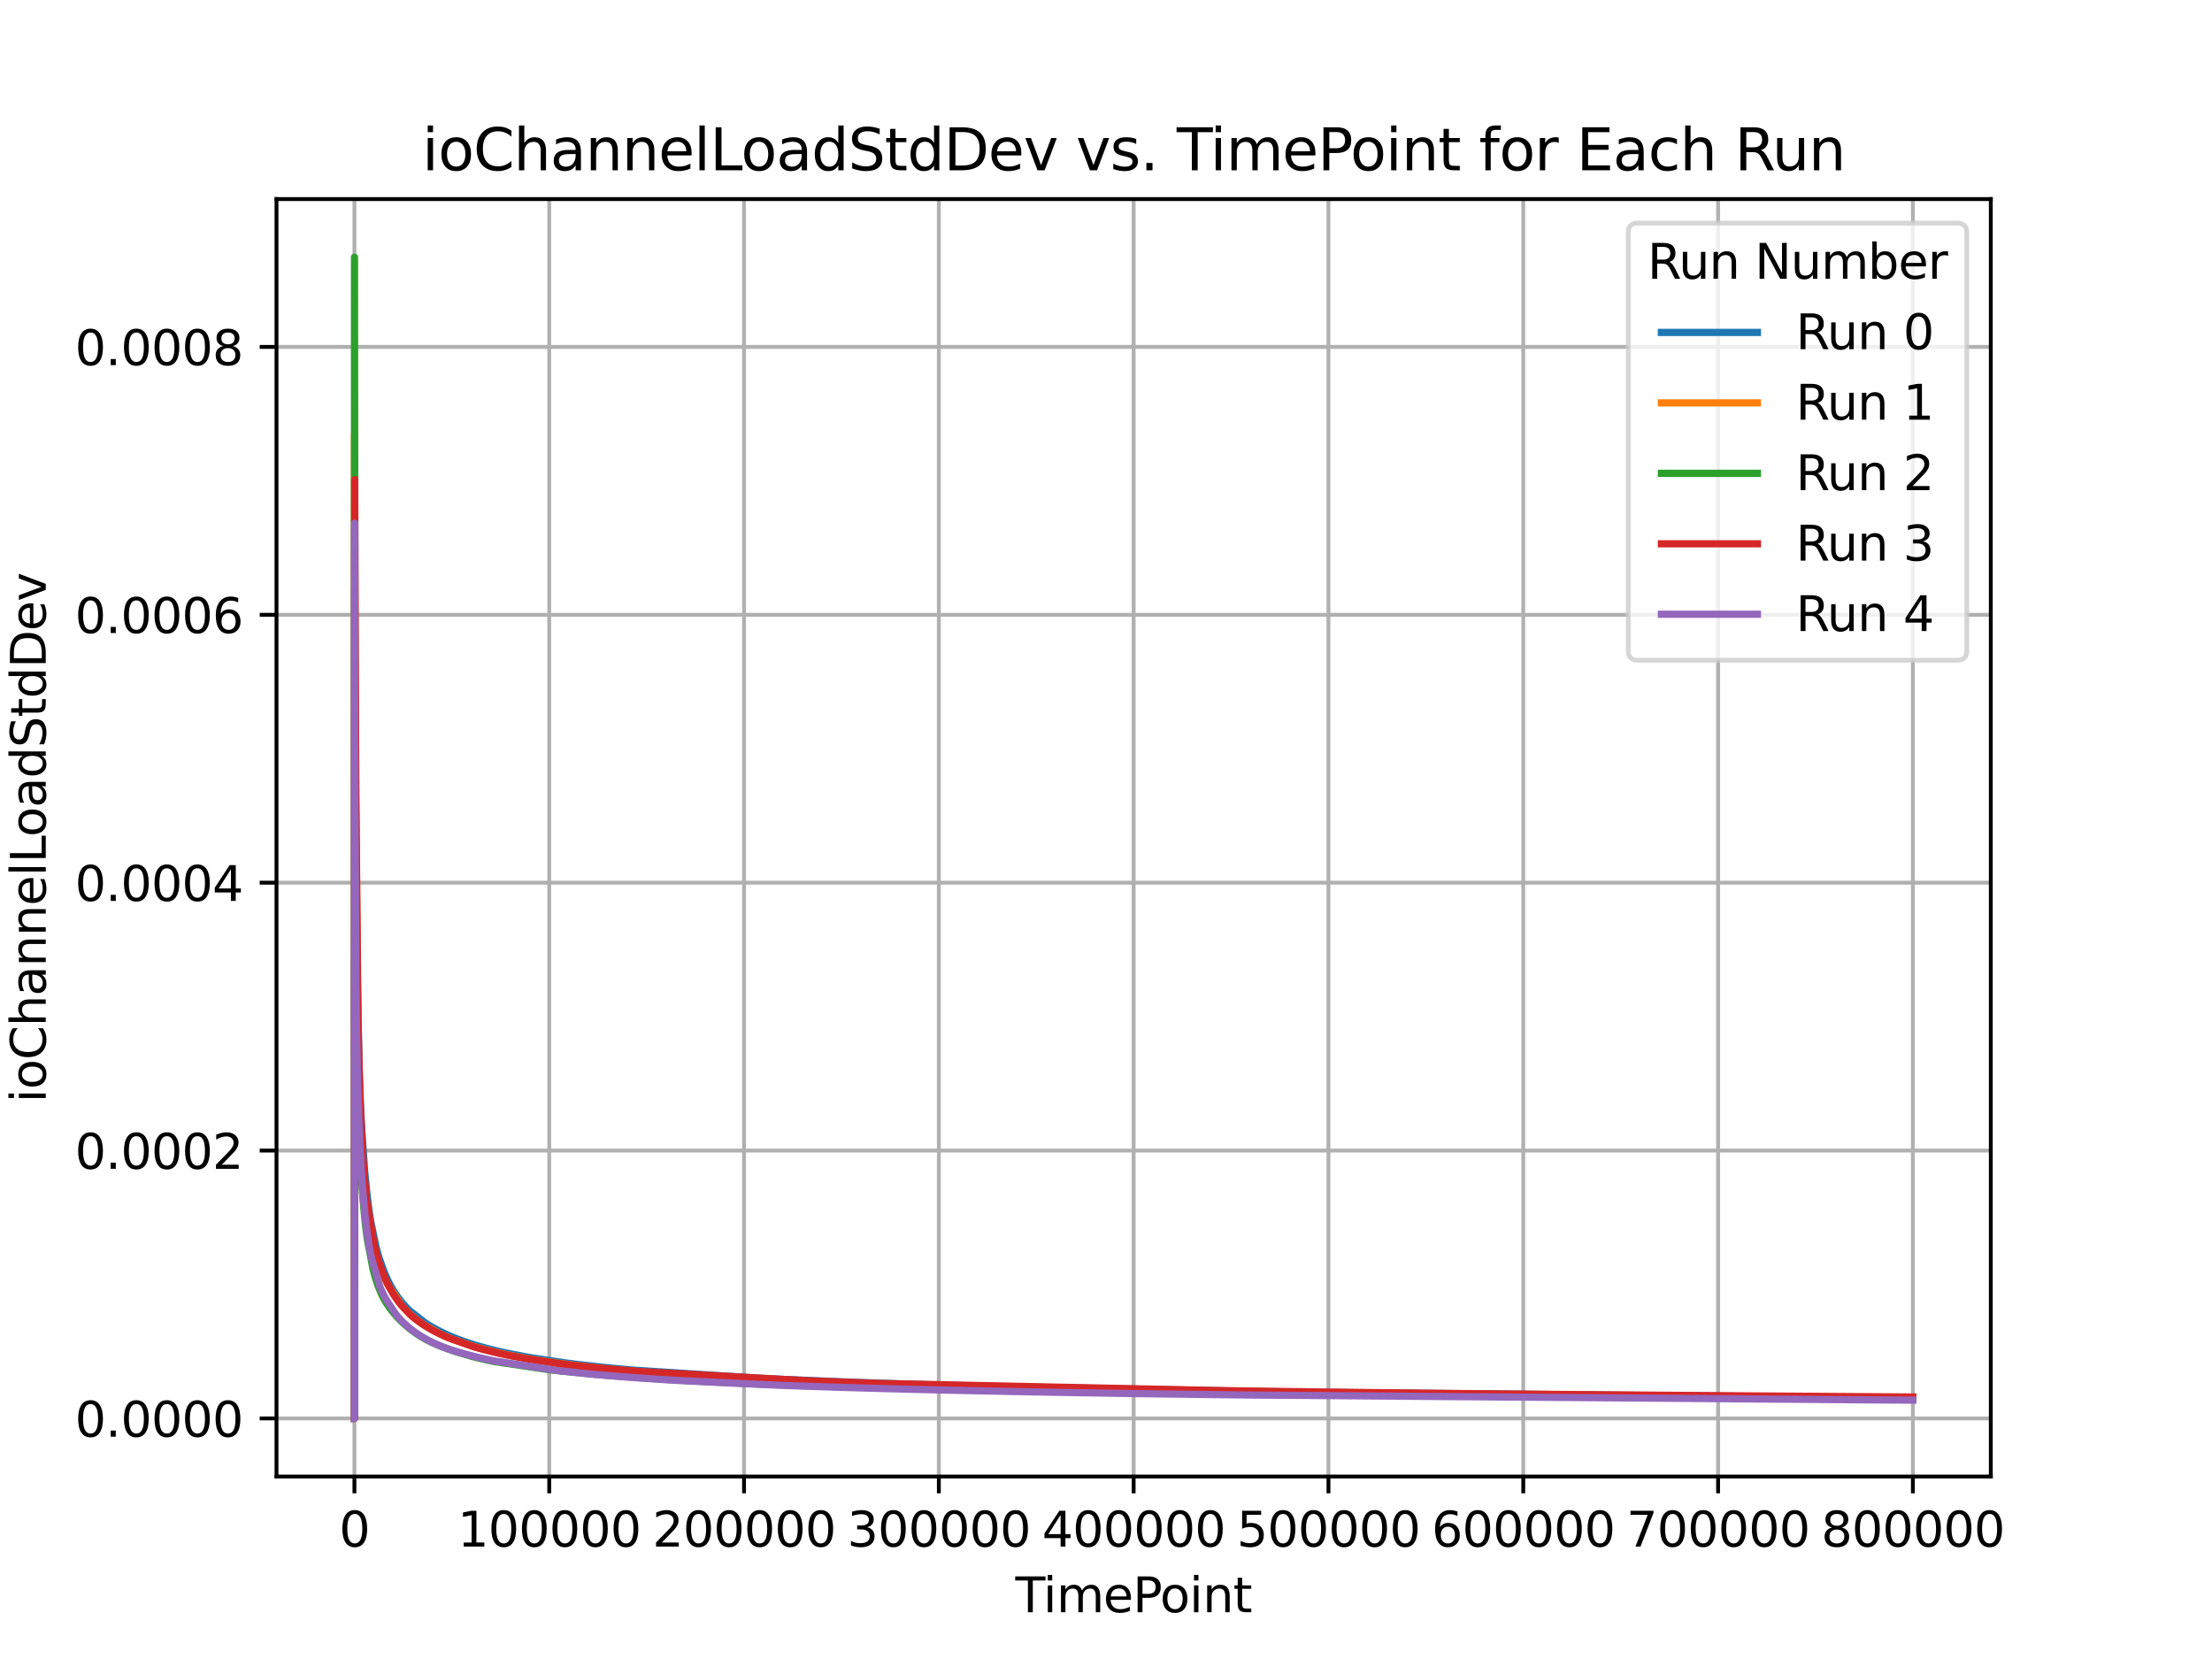 <?xml version="1.0" encoding="utf-8" standalone="no"?>
<!DOCTYPE svg PUBLIC "-//W3C//DTD SVG 1.1//EN"
  "http://www.w3.org/Graphics/SVG/1.1/DTD/svg11.dtd">
<svg xmlns:xlink="http://www.w3.org/1999/xlink" width="460.8pt" height="345.6pt" viewBox="0 0 460.8 345.6" xmlns="http://www.w3.org/2000/svg" version="1.1">
 <defs>
  <style type="text/css">*{stroke-linejoin: round; stroke-linecap: butt}</style>
 </defs>
 <g id="figure_1">
  <g id="patch_1">
   <path d="M 0 345.6 
L 460.8 345.6 
L 460.8 0 
L 0 0 
z
" style="fill: #ffffff"/>
  </g>
  <g id="axes_1">
   <g id="patch_2">
    <path d="M 57.6 307.584 
L 414.72 307.584 
L 414.72 41.472 
L 57.6 41.472 
z
" style="fill: #ffffff"/>
   </g>
   <g id="matplotlib.axis_1">
    <g id="xtick_1">
     <g id="line2d_1">
      <path d="M 73.833 307.584 
L 73.833 41.472 
" clip-path="url(#pd48a75deae)" style="fill: none; stroke: #b0b0b0; stroke-width: 0.8; stroke-linecap: square"/>
     </g>
     <g id="line2d_2">
      <defs>
       <path id="m5fc31f88fa" d="M 0 0 
L 0 3.5 
" style="stroke: #000000; stroke-width: 0.8"/>
      </defs>
      <g>
       <use xlink:href="#m5fc31f88fa" x="73.833" y="307.584" style="stroke: #000000; stroke-width: 0.8"/>
      </g>
     </g>
     <g id="text_1">
      <!-- 0 -->
      <g transform="translate(70.651 322.182) scale(0.1 -0.1)">
       <defs>
        <path id="DejaVuSans-30" d="M 2034 4250 
Q 1547 4250 1301 3770 
Q 1056 3291 1056 2328 
Q 1056 1369 1301 889 
Q 1547 409 2034 409 
Q 2525 409 2770 889 
Q 3016 1369 3016 2328 
Q 3016 3291 2770 3770 
Q 2525 4250 2034 4250 
z
M 2034 4750 
Q 2819 4750 3233 4129 
Q 3647 3509 3647 2328 
Q 3647 1150 3233 529 
Q 2819 -91 2034 -91 
Q 1250 -91 836 529 
Q 422 1150 422 2328 
Q 422 3509 836 4129 
Q 1250 4750 2034 4750 
z
" transform="scale(0.016)"/>
       </defs>
       <use xlink:href="#DejaVuSans-30"/>
      </g>
     </g>
    </g>
    <g id="xtick_2">
     <g id="line2d_3">
      <path d="M 114.415 307.584 
L 114.415 41.472 
" clip-path="url(#pd48a75deae)" style="fill: none; stroke: #b0b0b0; stroke-width: 0.8; stroke-linecap: square"/>
     </g>
     <g id="line2d_4">
      <g>
       <use xlink:href="#m5fc31f88fa" x="114.415" y="307.584" style="stroke: #000000; stroke-width: 0.8"/>
      </g>
     </g>
     <g id="text_2">
      <!-- 100000 -->
      <g transform="translate(95.327 322.182) scale(0.1 -0.1)">
       <defs>
        <path id="DejaVuSans-31" d="M 794 531 
L 1825 531 
L 1825 4091 
L 703 3866 
L 703 4441 
L 1819 4666 
L 2450 4666 
L 2450 531 
L 3481 531 
L 3481 0 
L 794 0 
L 794 531 
z
" transform="scale(0.016)"/>
       </defs>
       <use xlink:href="#DejaVuSans-31"/>
       <use xlink:href="#DejaVuSans-30" x="63.623"/>
       <use xlink:href="#DejaVuSans-30" x="127.246"/>
       <use xlink:href="#DejaVuSans-30" x="190.869"/>
       <use xlink:href="#DejaVuSans-30" x="254.492"/>
       <use xlink:href="#DejaVuSans-30" x="318.115"/>
      </g>
     </g>
    </g>
    <g id="xtick_3">
     <g id="line2d_5">
      <path d="M 154.996 307.584 
L 154.996 41.472 
" clip-path="url(#pd48a75deae)" style="fill: none; stroke: #b0b0b0; stroke-width: 0.8; stroke-linecap: square"/>
     </g>
     <g id="line2d_6">
      <g>
       <use xlink:href="#m5fc31f88fa" x="154.996" y="307.584" style="stroke: #000000; stroke-width: 0.8"/>
      </g>
     </g>
     <g id="text_3">
      <!-- 200000 -->
      <g transform="translate(135.909 322.182) scale(0.1 -0.1)">
       <defs>
        <path id="DejaVuSans-32" d="M 1228 531 
L 3431 531 
L 3431 0 
L 469 0 
L 469 531 
Q 828 903 1448 1529 
Q 2069 2156 2228 2338 
Q 2531 2678 2651 2914 
Q 2772 3150 2772 3378 
Q 2772 3750 2511 3984 
Q 2250 4219 1831 4219 
Q 1534 4219 1204 4116 
Q 875 4013 500 3803 
L 500 4441 
Q 881 4594 1212 4672 
Q 1544 4750 1819 4750 
Q 2544 4750 2975 4387 
Q 3406 4025 3406 3419 
Q 3406 3131 3298 2873 
Q 3191 2616 2906 2266 
Q 2828 2175 2409 1742 
Q 1991 1309 1228 531 
z
" transform="scale(0.016)"/>
       </defs>
       <use xlink:href="#DejaVuSans-32"/>
       <use xlink:href="#DejaVuSans-30" x="63.623"/>
       <use xlink:href="#DejaVuSans-30" x="127.246"/>
       <use xlink:href="#DejaVuSans-30" x="190.869"/>
       <use xlink:href="#DejaVuSans-30" x="254.492"/>
       <use xlink:href="#DejaVuSans-30" x="318.115"/>
      </g>
     </g>
    </g>
    <g id="xtick_4">
     <g id="line2d_7">
      <path d="M 195.578 307.584 
L 195.578 41.472 
" clip-path="url(#pd48a75deae)" style="fill: none; stroke: #b0b0b0; stroke-width: 0.8; stroke-linecap: square"/>
     </g>
     <g id="line2d_8">
      <g>
       <use xlink:href="#m5fc31f88fa" x="195.578" y="307.584" style="stroke: #000000; stroke-width: 0.8"/>
      </g>
     </g>
     <g id="text_4">
      <!-- 300000 -->
      <g transform="translate(176.491 322.182) scale(0.1 -0.1)">
       <defs>
        <path id="DejaVuSans-33" d="M 2597 2516 
Q 3050 2419 3304 2112 
Q 3559 1806 3559 1356 
Q 3559 666 3084 287 
Q 2609 -91 1734 -91 
Q 1441 -91 1130 -33 
Q 819 25 488 141 
L 488 750 
Q 750 597 1062 519 
Q 1375 441 1716 441 
Q 2309 441 2620 675 
Q 2931 909 2931 1356 
Q 2931 1769 2642 2001 
Q 2353 2234 1838 2234 
L 1294 2234 
L 1294 2753 
L 1863 2753 
Q 2328 2753 2575 2939 
Q 2822 3125 2822 3475 
Q 2822 3834 2567 4026 
Q 2313 4219 1838 4219 
Q 1578 4219 1281 4162 
Q 984 4106 628 3988 
L 628 4550 
Q 988 4650 1302 4700 
Q 1616 4750 1894 4750 
Q 2613 4750 3031 4423 
Q 3450 4097 3450 3541 
Q 3450 3153 3228 2886 
Q 3006 2619 2597 2516 
z
" transform="scale(0.016)"/>
       </defs>
       <use xlink:href="#DejaVuSans-33"/>
       <use xlink:href="#DejaVuSans-30" x="63.623"/>
       <use xlink:href="#DejaVuSans-30" x="127.246"/>
       <use xlink:href="#DejaVuSans-30" x="190.869"/>
       <use xlink:href="#DejaVuSans-30" x="254.492"/>
       <use xlink:href="#DejaVuSans-30" x="318.115"/>
      </g>
     </g>
    </g>
    <g id="xtick_5">
     <g id="line2d_9">
      <path d="M 236.16 307.584 
L 236.16 41.472 
" clip-path="url(#pd48a75deae)" style="fill: none; stroke: #b0b0b0; stroke-width: 0.8; stroke-linecap: square"/>
     </g>
     <g id="line2d_10">
      <g>
       <use xlink:href="#m5fc31f88fa" x="236.16" y="307.584" style="stroke: #000000; stroke-width: 0.8"/>
      </g>
     </g>
     <g id="text_5">
      <!-- 400000 -->
      <g transform="translate(217.073 322.182) scale(0.1 -0.1)">
       <defs>
        <path id="DejaVuSans-34" d="M 2419 4116 
L 825 1625 
L 2419 1625 
L 2419 4116 
z
M 2253 4666 
L 3047 4666 
L 3047 1625 
L 3713 1625 
L 3713 1100 
L 3047 1100 
L 3047 0 
L 2419 0 
L 2419 1100 
L 313 1100 
L 313 1709 
L 2253 4666 
z
" transform="scale(0.016)"/>
       </defs>
       <use xlink:href="#DejaVuSans-34"/>
       <use xlink:href="#DejaVuSans-30" x="63.623"/>
       <use xlink:href="#DejaVuSans-30" x="127.246"/>
       <use xlink:href="#DejaVuSans-30" x="190.869"/>
       <use xlink:href="#DejaVuSans-30" x="254.492"/>
       <use xlink:href="#DejaVuSans-30" x="318.115"/>
      </g>
     </g>
    </g>
    <g id="xtick_6">
     <g id="line2d_11">
      <path d="M 276.742 307.584 
L 276.742 41.472 
" clip-path="url(#pd48a75deae)" style="fill: none; stroke: #b0b0b0; stroke-width: 0.8; stroke-linecap: square"/>
     </g>
     <g id="line2d_12">
      <g>
       <use xlink:href="#m5fc31f88fa" x="276.742" y="307.584" style="stroke: #000000; stroke-width: 0.8"/>
      </g>
     </g>
     <g id="text_6">
      <!-- 500000 -->
      <g transform="translate(257.654 322.182) scale(0.1 -0.1)">
       <defs>
        <path id="DejaVuSans-35" d="M 691 4666 
L 3169 4666 
L 3169 4134 
L 1269 4134 
L 1269 2991 
Q 1406 3038 1543 3061 
Q 1681 3084 1819 3084 
Q 2600 3084 3056 2656 
Q 3513 2228 3513 1497 
Q 3513 744 3044 326 
Q 2575 -91 1722 -91 
Q 1428 -91 1123 -41 
Q 819 9 494 109 
L 494 744 
Q 775 591 1075 516 
Q 1375 441 1709 441 
Q 2250 441 2565 725 
Q 2881 1009 2881 1497 
Q 2881 1984 2565 2268 
Q 2250 2553 1709 2553 
Q 1456 2553 1204 2497 
Q 953 2441 691 2322 
L 691 4666 
z
" transform="scale(0.016)"/>
       </defs>
       <use xlink:href="#DejaVuSans-35"/>
       <use xlink:href="#DejaVuSans-30" x="63.623"/>
       <use xlink:href="#DejaVuSans-30" x="127.246"/>
       <use xlink:href="#DejaVuSans-30" x="190.869"/>
       <use xlink:href="#DejaVuSans-30" x="254.492"/>
       <use xlink:href="#DejaVuSans-30" x="318.115"/>
      </g>
     </g>
    </g>
    <g id="xtick_7">
     <g id="line2d_13">
      <path d="M 317.324 307.584 
L 317.324 41.472 
" clip-path="url(#pd48a75deae)" style="fill: none; stroke: #b0b0b0; stroke-width: 0.8; stroke-linecap: square"/>
     </g>
     <g id="line2d_14">
      <g>
       <use xlink:href="#m5fc31f88fa" x="317.324" y="307.584" style="stroke: #000000; stroke-width: 0.8"/>
      </g>
     </g>
     <g id="text_7">
      <!-- 600000 -->
      <g transform="translate(298.236 322.182) scale(0.1 -0.1)">
       <defs>
        <path id="DejaVuSans-36" d="M 2113 2584 
Q 1688 2584 1439 2293 
Q 1191 2003 1191 1497 
Q 1191 994 1439 701 
Q 1688 409 2113 409 
Q 2538 409 2786 701 
Q 3034 994 3034 1497 
Q 3034 2003 2786 2293 
Q 2538 2584 2113 2584 
z
M 3366 4563 
L 3366 3988 
Q 3128 4100 2886 4159 
Q 2644 4219 2406 4219 
Q 1781 4219 1451 3797 
Q 1122 3375 1075 2522 
Q 1259 2794 1537 2939 
Q 1816 3084 2150 3084 
Q 2853 3084 3261 2657 
Q 3669 2231 3669 1497 
Q 3669 778 3244 343 
Q 2819 -91 2113 -91 
Q 1303 -91 875 529 
Q 447 1150 447 2328 
Q 447 3434 972 4092 
Q 1497 4750 2381 4750 
Q 2619 4750 2861 4703 
Q 3103 4656 3366 4563 
z
" transform="scale(0.016)"/>
       </defs>
       <use xlink:href="#DejaVuSans-36"/>
       <use xlink:href="#DejaVuSans-30" x="63.623"/>
       <use xlink:href="#DejaVuSans-30" x="127.246"/>
       <use xlink:href="#DejaVuSans-30" x="190.869"/>
       <use xlink:href="#DejaVuSans-30" x="254.492"/>
       <use xlink:href="#DejaVuSans-30" x="318.115"/>
      </g>
     </g>
    </g>
    <g id="xtick_8">
     <g id="line2d_15">
      <path d="M 357.906 307.584 
L 357.906 41.472 
" clip-path="url(#pd48a75deae)" style="fill: none; stroke: #b0b0b0; stroke-width: 0.8; stroke-linecap: square"/>
     </g>
     <g id="line2d_16">
      <g>
       <use xlink:href="#m5fc31f88fa" x="357.906" y="307.584" style="stroke: #000000; stroke-width: 0.8"/>
      </g>
     </g>
     <g id="text_8">
      <!-- 700000 -->
      <g transform="translate(338.818 322.182) scale(0.1 -0.1)">
       <defs>
        <path id="DejaVuSans-37" d="M 525 4666 
L 3525 4666 
L 3525 4397 
L 1831 0 
L 1172 0 
L 2766 4134 
L 525 4134 
L 525 4666 
z
" transform="scale(0.016)"/>
       </defs>
       <use xlink:href="#DejaVuSans-37"/>
       <use xlink:href="#DejaVuSans-30" x="63.623"/>
       <use xlink:href="#DejaVuSans-30" x="127.246"/>
       <use xlink:href="#DejaVuSans-30" x="190.869"/>
       <use xlink:href="#DejaVuSans-30" x="254.492"/>
       <use xlink:href="#DejaVuSans-30" x="318.115"/>
      </g>
     </g>
    </g>
    <g id="xtick_9">
     <g id="line2d_17">
      <path d="M 398.488 307.584 
L 398.488 41.472 
" clip-path="url(#pd48a75deae)" style="fill: none; stroke: #b0b0b0; stroke-width: 0.8; stroke-linecap: square"/>
     </g>
     <g id="line2d_18">
      <g>
       <use xlink:href="#m5fc31f88fa" x="398.488" y="307.584" style="stroke: #000000; stroke-width: 0.8"/>
      </g>
     </g>
     <g id="text_9">
      <!-- 800000 -->
      <g transform="translate(379.4 322.182) scale(0.1 -0.1)">
       <defs>
        <path id="DejaVuSans-38" d="M 2034 2216 
Q 1584 2216 1326 1975 
Q 1069 1734 1069 1313 
Q 1069 891 1326 650 
Q 1584 409 2034 409 
Q 2484 409 2743 651 
Q 3003 894 3003 1313 
Q 3003 1734 2745 1975 
Q 2488 2216 2034 2216 
z
M 1403 2484 
Q 997 2584 770 2862 
Q 544 3141 544 3541 
Q 544 4100 942 4425 
Q 1341 4750 2034 4750 
Q 2731 4750 3128 4425 
Q 3525 4100 3525 3541 
Q 3525 3141 3298 2862 
Q 3072 2584 2669 2484 
Q 3125 2378 3379 2068 
Q 3634 1759 3634 1313 
Q 3634 634 3220 271 
Q 2806 -91 2034 -91 
Q 1263 -91 848 271 
Q 434 634 434 1313 
Q 434 1759 690 2068 
Q 947 2378 1403 2484 
z
M 1172 3481 
Q 1172 3119 1398 2916 
Q 1625 2713 2034 2713 
Q 2441 2713 2670 2916 
Q 2900 3119 2900 3481 
Q 2900 3844 2670 4047 
Q 2441 4250 2034 4250 
Q 1625 4250 1398 4047 
Q 1172 3844 1172 3481 
z
" transform="scale(0.016)"/>
       </defs>
       <use xlink:href="#DejaVuSans-38"/>
       <use xlink:href="#DejaVuSans-30" x="63.623"/>
       <use xlink:href="#DejaVuSans-30" x="127.246"/>
       <use xlink:href="#DejaVuSans-30" x="190.869"/>
       <use xlink:href="#DejaVuSans-30" x="254.492"/>
       <use xlink:href="#DejaVuSans-30" x="318.115"/>
      </g>
     </g>
    </g>
    <g id="text_10">
     <!-- TimePoint -->
     <g transform="translate(211.515 335.861) scale(0.1 -0.1)">
      <defs>
       <path id="DejaVuSans-54" d="M -19 4666 
L 3928 4666 
L 3928 4134 
L 2272 4134 
L 2272 0 
L 1638 0 
L 1638 4134 
L -19 4134 
L -19 4666 
z
" transform="scale(0.016)"/>
       <path id="DejaVuSans-69" d="M 603 3500 
L 1178 3500 
L 1178 0 
L 603 0 
L 603 3500 
z
M 603 4863 
L 1178 4863 
L 1178 4134 
L 603 4134 
L 603 4863 
z
" transform="scale(0.016)"/>
       <path id="DejaVuSans-6d" d="M 3328 2828 
Q 3544 3216 3844 3400 
Q 4144 3584 4550 3584 
Q 5097 3584 5394 3201 
Q 5691 2819 5691 2113 
L 5691 0 
L 5113 0 
L 5113 2094 
Q 5113 2597 4934 2840 
Q 4756 3084 4391 3084 
Q 3944 3084 3684 2787 
Q 3425 2491 3425 1978 
L 3425 0 
L 2847 0 
L 2847 2094 
Q 2847 2600 2669 2842 
Q 2491 3084 2119 3084 
Q 1678 3084 1418 2786 
Q 1159 2488 1159 1978 
L 1159 0 
L 581 0 
L 581 3500 
L 1159 3500 
L 1159 2956 
Q 1356 3278 1631 3431 
Q 1906 3584 2284 3584 
Q 2666 3584 2933 3390 
Q 3200 3197 3328 2828 
z
" transform="scale(0.016)"/>
       <path id="DejaVuSans-65" d="M 3597 1894 
L 3597 1613 
L 953 1613 
Q 991 1019 1311 708 
Q 1631 397 2203 397 
Q 2534 397 2845 478 
Q 3156 559 3463 722 
L 3463 178 
Q 3153 47 2828 -22 
Q 2503 -91 2169 -91 
Q 1331 -91 842 396 
Q 353 884 353 1716 
Q 353 2575 817 3079 
Q 1281 3584 2069 3584 
Q 2775 3584 3186 3129 
Q 3597 2675 3597 1894 
z
M 3022 2063 
Q 3016 2534 2758 2815 
Q 2500 3097 2075 3097 
Q 1594 3097 1305 2825 
Q 1016 2553 972 2059 
L 3022 2063 
z
" transform="scale(0.016)"/>
       <path id="DejaVuSans-50" d="M 1259 4147 
L 1259 2394 
L 2053 2394 
Q 2494 2394 2734 2622 
Q 2975 2850 2975 3272 
Q 2975 3691 2734 3919 
Q 2494 4147 2053 4147 
L 1259 4147 
z
M 628 4666 
L 2053 4666 
Q 2838 4666 3239 4311 
Q 3641 3956 3641 3272 
Q 3641 2581 3239 2228 
Q 2838 1875 2053 1875 
L 1259 1875 
L 1259 0 
L 628 0 
L 628 4666 
z
" transform="scale(0.016)"/>
       <path id="DejaVuSans-6f" d="M 1959 3097 
Q 1497 3097 1228 2736 
Q 959 2375 959 1747 
Q 959 1119 1226 758 
Q 1494 397 1959 397 
Q 2419 397 2687 759 
Q 2956 1122 2956 1747 
Q 2956 2369 2687 2733 
Q 2419 3097 1959 3097 
z
M 1959 3584 
Q 2709 3584 3137 3096 
Q 3566 2609 3566 1747 
Q 3566 888 3137 398 
Q 2709 -91 1959 -91 
Q 1206 -91 779 398 
Q 353 888 353 1747 
Q 353 2609 779 3096 
Q 1206 3584 1959 3584 
z
" transform="scale(0.016)"/>
       <path id="DejaVuSans-6e" d="M 3513 2113 
L 3513 0 
L 2938 0 
L 2938 2094 
Q 2938 2591 2744 2837 
Q 2550 3084 2163 3084 
Q 1697 3084 1428 2787 
Q 1159 2491 1159 1978 
L 1159 0 
L 581 0 
L 581 3500 
L 1159 3500 
L 1159 2956 
Q 1366 3272 1645 3428 
Q 1925 3584 2291 3584 
Q 2894 3584 3203 3211 
Q 3513 2838 3513 2113 
z
" transform="scale(0.016)"/>
       <path id="DejaVuSans-74" d="M 1172 4494 
L 1172 3500 
L 2356 3500 
L 2356 3053 
L 1172 3053 
L 1172 1153 
Q 1172 725 1289 603 
Q 1406 481 1766 481 
L 2356 481 
L 2356 0 
L 1766 0 
Q 1100 0 847 248 
Q 594 497 594 1153 
L 594 3053 
L 172 3053 
L 172 3500 
L 594 3500 
L 594 4494 
L 1172 4494 
z
" transform="scale(0.016)"/>
      </defs>
      <use xlink:href="#DejaVuSans-54"/>
      <use xlink:href="#DejaVuSans-69" x="57.959"/>
      <use xlink:href="#DejaVuSans-6d" x="85.742"/>
      <use xlink:href="#DejaVuSans-65" x="183.154"/>
      <use xlink:href="#DejaVuSans-50" x="244.678"/>
      <use xlink:href="#DejaVuSans-6f" x="301.355"/>
      <use xlink:href="#DejaVuSans-69" x="362.537"/>
      <use xlink:href="#DejaVuSans-6e" x="390.32"/>
      <use xlink:href="#DejaVuSans-74" x="453.699"/>
     </g>
    </g>
   </g>
   <g id="matplotlib.axis_2">
    <g id="ytick_1">
     <g id="line2d_19">
      <path d="M 57.6 295.488 
L 414.72 295.488 
" clip-path="url(#pd48a75deae)" style="fill: none; stroke: #b0b0b0; stroke-width: 0.8; stroke-linecap: square"/>
     </g>
     <g id="line2d_20">
      <defs>
       <path id="m2d91e205c4" d="M 0 0 
L -3.5 0 
" style="stroke: #000000; stroke-width: 0.8"/>
      </defs>
      <g>
       <use xlink:href="#m2d91e205c4" x="57.6" y="295.488" style="stroke: #000000; stroke-width: 0.8"/>
      </g>
     </g>
     <g id="text_11">
      <!-- 0.0000 -->
      <g transform="translate(15.609 299.287) scale(0.1 -0.1)">
       <defs>
        <path id="DejaVuSans-2e" d="M 684 794 
L 1344 794 
L 1344 0 
L 684 0 
L 684 794 
z
" transform="scale(0.016)"/>
       </defs>
       <use xlink:href="#DejaVuSans-30"/>
       <use xlink:href="#DejaVuSans-2e" x="63.623"/>
       <use xlink:href="#DejaVuSans-30" x="95.41"/>
       <use xlink:href="#DejaVuSans-30" x="159.033"/>
       <use xlink:href="#DejaVuSans-30" x="222.656"/>
       <use xlink:href="#DejaVuSans-30" x="286.279"/>
      </g>
     </g>
    </g>
    <g id="ytick_2">
     <g id="line2d_21">
      <path d="M 57.6 239.682 
L 414.72 239.682 
" clip-path="url(#pd48a75deae)" style="fill: none; stroke: #b0b0b0; stroke-width: 0.8; stroke-linecap: square"/>
     </g>
     <g id="line2d_22">
      <g>
       <use xlink:href="#m2d91e205c4" x="57.6" y="239.682" style="stroke: #000000; stroke-width: 0.8"/>
      </g>
     </g>
     <g id="text_12">
      <!-- 0.0002 -->
      <g transform="translate(15.609 243.482) scale(0.1 -0.1)">
       <use xlink:href="#DejaVuSans-30"/>
       <use xlink:href="#DejaVuSans-2e" x="63.623"/>
       <use xlink:href="#DejaVuSans-30" x="95.41"/>
       <use xlink:href="#DejaVuSans-30" x="159.033"/>
       <use xlink:href="#DejaVuSans-30" x="222.656"/>
       <use xlink:href="#DejaVuSans-32" x="286.279"/>
      </g>
     </g>
    </g>
    <g id="ytick_3">
     <g id="line2d_23">
      <path d="M 57.6 183.877 
L 414.72 183.877 
" clip-path="url(#pd48a75deae)" style="fill: none; stroke: #b0b0b0; stroke-width: 0.8; stroke-linecap: square"/>
     </g>
     <g id="line2d_24">
      <g>
       <use xlink:href="#m2d91e205c4" x="57.6" y="183.877" style="stroke: #000000; stroke-width: 0.8"/>
      </g>
     </g>
     <g id="text_13">
      <!-- 0.0004 -->
      <g transform="translate(15.609 187.676) scale(0.1 -0.1)">
       <use xlink:href="#DejaVuSans-30"/>
       <use xlink:href="#DejaVuSans-2e" x="63.623"/>
       <use xlink:href="#DejaVuSans-30" x="95.41"/>
       <use xlink:href="#DejaVuSans-30" x="159.033"/>
       <use xlink:href="#DejaVuSans-30" x="222.656"/>
       <use xlink:href="#DejaVuSans-34" x="286.279"/>
      </g>
     </g>
    </g>
    <g id="ytick_4">
     <g id="line2d_25">
      <path d="M 57.6 128.071 
L 414.72 128.071 
" clip-path="url(#pd48a75deae)" style="fill: none; stroke: #b0b0b0; stroke-width: 0.8; stroke-linecap: square"/>
     </g>
     <g id="line2d_26">
      <g>
       <use xlink:href="#m2d91e205c4" x="57.6" y="128.071" style="stroke: #000000; stroke-width: 0.8"/>
      </g>
     </g>
     <g id="text_14">
      <!-- 0.0006 -->
      <g transform="translate(15.609 131.87) scale(0.1 -0.1)">
       <use xlink:href="#DejaVuSans-30"/>
       <use xlink:href="#DejaVuSans-2e" x="63.623"/>
       <use xlink:href="#DejaVuSans-30" x="95.41"/>
       <use xlink:href="#DejaVuSans-30" x="159.033"/>
       <use xlink:href="#DejaVuSans-30" x="222.656"/>
       <use xlink:href="#DejaVuSans-36" x="286.279"/>
      </g>
     </g>
    </g>
    <g id="ytick_5">
     <g id="line2d_27">
      <path d="M 57.6 72.265 
L 414.72 72.265 
" clip-path="url(#pd48a75deae)" style="fill: none; stroke: #b0b0b0; stroke-width: 0.8; stroke-linecap: square"/>
     </g>
     <g id="line2d_28">
      <g>
       <use xlink:href="#m2d91e205c4" x="57.6" y="72.265" style="stroke: #000000; stroke-width: 0.8"/>
      </g>
     </g>
     <g id="text_15">
      <!-- 0.0008 -->
      <g transform="translate(15.609 76.064) scale(0.1 -0.1)">
       <use xlink:href="#DejaVuSans-30"/>
       <use xlink:href="#DejaVuSans-2e" x="63.623"/>
       <use xlink:href="#DejaVuSans-30" x="95.41"/>
       <use xlink:href="#DejaVuSans-30" x="159.033"/>
       <use xlink:href="#DejaVuSans-30" x="222.656"/>
       <use xlink:href="#DejaVuSans-38" x="286.279"/>
      </g>
     </g>
    </g>
    <g id="text_16">
     <!-- ioChannelLoadStdDev -->
     <g transform="translate(9.53 229.694) rotate(-90) scale(0.1 -0.1)">
      <defs>
       <path id="DejaVuSans-43" d="M 4122 4306 
L 4122 3641 
Q 3803 3938 3442 4084 
Q 3081 4231 2675 4231 
Q 1875 4231 1450 3742 
Q 1025 3253 1025 2328 
Q 1025 1406 1450 917 
Q 1875 428 2675 428 
Q 3081 428 3442 575 
Q 3803 722 4122 1019 
L 4122 359 
Q 3791 134 3420 21 
Q 3050 -91 2638 -91 
Q 1578 -91 968 557 
Q 359 1206 359 2328 
Q 359 3453 968 4101 
Q 1578 4750 2638 4750 
Q 3056 4750 3426 4639 
Q 3797 4528 4122 4306 
z
" transform="scale(0.016)"/>
       <path id="DejaVuSans-68" d="M 3513 2113 
L 3513 0 
L 2938 0 
L 2938 2094 
Q 2938 2591 2744 2837 
Q 2550 3084 2163 3084 
Q 1697 3084 1428 2787 
Q 1159 2491 1159 1978 
L 1159 0 
L 581 0 
L 581 4863 
L 1159 4863 
L 1159 2956 
Q 1366 3272 1645 3428 
Q 1925 3584 2291 3584 
Q 2894 3584 3203 3211 
Q 3513 2838 3513 2113 
z
" transform="scale(0.016)"/>
       <path id="DejaVuSans-61" d="M 2194 1759 
Q 1497 1759 1228 1600 
Q 959 1441 959 1056 
Q 959 750 1161 570 
Q 1363 391 1709 391 
Q 2188 391 2477 730 
Q 2766 1069 2766 1631 
L 2766 1759 
L 2194 1759 
z
M 3341 1997 
L 3341 0 
L 2766 0 
L 2766 531 
Q 2569 213 2275 61 
Q 1981 -91 1556 -91 
Q 1019 -91 701 211 
Q 384 513 384 1019 
Q 384 1609 779 1909 
Q 1175 2209 1959 2209 
L 2766 2209 
L 2766 2266 
Q 2766 2663 2505 2880 
Q 2244 3097 1772 3097 
Q 1472 3097 1187 3025 
Q 903 2953 641 2809 
L 641 3341 
Q 956 3463 1253 3523 
Q 1550 3584 1831 3584 
Q 2591 3584 2966 3190 
Q 3341 2797 3341 1997 
z
" transform="scale(0.016)"/>
       <path id="DejaVuSans-6c" d="M 603 4863 
L 1178 4863 
L 1178 0 
L 603 0 
L 603 4863 
z
" transform="scale(0.016)"/>
       <path id="DejaVuSans-4c" d="M 628 4666 
L 1259 4666 
L 1259 531 
L 3531 531 
L 3531 0 
L 628 0 
L 628 4666 
z
" transform="scale(0.016)"/>
       <path id="DejaVuSans-64" d="M 2906 2969 
L 2906 4863 
L 3481 4863 
L 3481 0 
L 2906 0 
L 2906 525 
Q 2725 213 2448 61 
Q 2172 -91 1784 -91 
Q 1150 -91 751 415 
Q 353 922 353 1747 
Q 353 2572 751 3078 
Q 1150 3584 1784 3584 
Q 2172 3584 2448 3432 
Q 2725 3281 2906 2969 
z
M 947 1747 
Q 947 1113 1208 752 
Q 1469 391 1925 391 
Q 2381 391 2643 752 
Q 2906 1113 2906 1747 
Q 2906 2381 2643 2742 
Q 2381 3103 1925 3103 
Q 1469 3103 1208 2742 
Q 947 2381 947 1747 
z
" transform="scale(0.016)"/>
       <path id="DejaVuSans-53" d="M 3425 4513 
L 3425 3897 
Q 3066 4069 2747 4153 
Q 2428 4238 2131 4238 
Q 1616 4238 1336 4038 
Q 1056 3838 1056 3469 
Q 1056 3159 1242 3001 
Q 1428 2844 1947 2747 
L 2328 2669 
Q 3034 2534 3370 2195 
Q 3706 1856 3706 1288 
Q 3706 609 3251 259 
Q 2797 -91 1919 -91 
Q 1588 -91 1214 -16 
Q 841 59 441 206 
L 441 856 
Q 825 641 1194 531 
Q 1563 422 1919 422 
Q 2459 422 2753 634 
Q 3047 847 3047 1241 
Q 3047 1584 2836 1778 
Q 2625 1972 2144 2069 
L 1759 2144 
Q 1053 2284 737 2584 
Q 422 2884 422 3419 
Q 422 4038 858 4394 
Q 1294 4750 2059 4750 
Q 2388 4750 2728 4690 
Q 3069 4631 3425 4513 
z
" transform="scale(0.016)"/>
       <path id="DejaVuSans-44" d="M 1259 4147 
L 1259 519 
L 2022 519 
Q 2988 519 3436 956 
Q 3884 1394 3884 2338 
Q 3884 3275 3436 3711 
Q 2988 4147 2022 4147 
L 1259 4147 
z
M 628 4666 
L 1925 4666 
Q 3281 4666 3915 4102 
Q 4550 3538 4550 2338 
Q 4550 1131 3912 565 
Q 3275 0 1925 0 
L 628 0 
L 628 4666 
z
" transform="scale(0.016)"/>
       <path id="DejaVuSans-76" d="M 191 3500 
L 800 3500 
L 1894 563 
L 2988 3500 
L 3597 3500 
L 2284 0 
L 1503 0 
L 191 3500 
z
" transform="scale(0.016)"/>
      </defs>
      <use xlink:href="#DejaVuSans-69"/>
      <use xlink:href="#DejaVuSans-6f" x="27.783"/>
      <use xlink:href="#DejaVuSans-43" x="88.965"/>
      <use xlink:href="#DejaVuSans-68" x="158.789"/>
      <use xlink:href="#DejaVuSans-61" x="222.168"/>
      <use xlink:href="#DejaVuSans-6e" x="283.447"/>
      <use xlink:href="#DejaVuSans-6e" x="346.826"/>
      <use xlink:href="#DejaVuSans-65" x="410.205"/>
      <use xlink:href="#DejaVuSans-6c" x="471.729"/>
      <use xlink:href="#DejaVuSans-4c" x="499.512"/>
      <use xlink:href="#DejaVuSans-6f" x="553.475"/>
      <use xlink:href="#DejaVuSans-61" x="614.656"/>
      <use xlink:href="#DejaVuSans-64" x="675.936"/>
      <use xlink:href="#DejaVuSans-53" x="739.412"/>
      <use xlink:href="#DejaVuSans-74" x="802.889"/>
      <use xlink:href="#DejaVuSans-64" x="842.098"/>
      <use xlink:href="#DejaVuSans-44" x="905.574"/>
      <use xlink:href="#DejaVuSans-65" x="982.576"/>
      <use xlink:href="#DejaVuSans-76" x="1044.1"/>
     </g>
    </g>
   </g>
   <g id="line2d_29">
    <path d="M 73.833 295.488 
L 73.841 295.488 
L 73.841 295.488 
L 73.881 123.102 
L 73.952 145.7 
L 73.953 145.7 
L 74.064 163.539 
L 74.124 173.978 
L 74.339 197.273 
L 74.34 197.309 
L 74.475 206.392 
L 74.476 206.5 
L 74.497 207.669 
L 74.755 219.927 
L 74.756 219.936 
L 74.756 219.936 
L 74.867 223.787 
L 74.895 224.665 
L 74.895 224.665 
L 75.006 227.858 
L 75.01 227.946 
L 75.125 230.651 
L 75.13 230.75 
L 75.242 233.004 
L 75.297 233.965 
L 75.297 233.965 
L 75.407 235.858 
L 75.414 235.96 
L 75.966 243.908 
L 75.976 244.014 
L 76.42 248.492 
L 76.432 248.589 
L 76.553 249.627 
L 76.567 249.736 
L 76.688 250.716 
L 76.703 250.821 
L 76.814 251.662 
L 76.94 252.559 
L 76.957 252.667 
L 77.068 253.404 
L 77.1 253.596 
L 77.218 254.341 
L 77.239 254.452 
L 78.311 259.641 
L 78.34 259.75 
L 78.34 259.75 
L 78.458 260.21 
L 78.506 260.384 
L 78.617 260.792 
L 78.648 260.903 
L 78.766 261.315 
L 78.798 261.425 
L 78.999 262.089 
L 79.033 262.198 
L 79.961 264.809 
L 80.018 264.947 
L 80.155 265.279 
L 80.838 266.788 
L 80.979 267.073 
L 81.036 267.183 
L 81.146 267.401 
L 81.206 267.511 
L 81.318 267.722 
L 81.46 267.984 
L 81.599 268.229 
L 81.599 268.229 
L 81.71 268.421 
L 81.776 268.53 
L 81.776 268.531 
L 82.02 268.929 
L 82.09 269.041 
L 82.187 269.192 
L 82.187 269.192 
L 82.297 269.363 
L 82.37 269.472 
L 82.37 269.474 
L 82.553 269.744 
L 82.648 269.879 
L 82.648 269.879 
L 82.759 270.038 
L 82.858 270.175 
L 82.969 270.329 
L 83.113 270.521 
L 83.113 270.521 
L 83.224 270.668 
L 83.409 270.909 
L 83.771 271.357 
L 83.882 271.49 
L 84.63 272.327 
L 84.735 272.437 
L 84.735 272.437 
L 84.845 272.553 
L 84.963 272.672 
L 84.963 272.672 
L 85.074 272.784 
L 85.185 272.892 
L 85.296 273 
L 88.429 275.466 
L 88.597 275.577 
L 88.597 275.577 
L 88.708 275.65 
L 88.84 275.736 
L 89.163 275.94 
L 89.354 276.059 
L 89.466 276.128 
L 89.649 276.238 
L 89.847 276.353 
L 90.33 276.629 
L 90.508 276.729 
L 90.71 276.839 
L 90.71 276.839 
L 90.821 276.899 
L 91.026 277.01 
L 91.202 277.103 
L 91.424 277.217 
L 91.705 277.36 
L 91.705 277.36 
L 91.815 277.417 
L 92.039 277.527 
L 92.486 277.743 
L 92.723 277.854 
L 92.723 277.854 
L 92.851 277.914 
L 93.094 278.025 
L 93.204 278.075 
L 93.456 278.186 
L 93.569 278.236 
L 93.827 278.346 
L 93.827 278.347 
L 94.2 278.503 
L 94.455 278.607 
L 94.948 278.804 
L 95.059 278.848 
L 96.482 279.377 
L 96.813 279.493 
L 97.196 279.624 
L 97.378 279.686 
L 98.076 279.915 
L 98.076 279.915 
L 98.186 279.95 
L 98.924 280.18 
L 98.924 280.18 
L 99.035 280.214 
L 99.448 280.337 
L 99.448 280.337 
L 99.559 280.37 
L 99.941 280.481 
L 100.127 280.534 
L 100.521 280.644 
L 100.521 280.645 
L 100.817 280.726 
L 101.961 281.028 
L 102.072 281.057 
L 102.514 281.168 
L 102.626 281.196 
L 103.079 281.307 
L 103.189 281.334 
L 103.658 281.445 
L 103.658 281.445 
L 103.768 281.471 
L 104.25 281.582 
L 104.25 281.582 
L 104.516 281.642 
L 105.368 281.829 
L 105.368 281.829 
L 105.478 281.853 
L 110.085 282.747 
L 110.726 282.858 
L 117.523 283.88 
L 118.372 283.992 
L 118.372 283.992 
L 118.801 284.047 
L 119.688 284.158 
L 119.93 284.188 
L 125.321 284.79 
L 125.458 284.804 
L 126.556 284.916 
L 126.556 284.916 
L 127.041 284.963 
L 128.188 285.075 
L 128.188 285.075 
L 128.298 285.085 
L 129.521 285.199 
L 130.971 285.33 
L 132.258 285.442 
L 158.403 287.123 
L 160.801 287.239 
L 160.92 287.244 
L 163.318 287.355 
L 163.431 287.361 
L 172.266 287.733 
L 175.15 287.845 
L 175.15 287.845 
L 181.823 288.084 
L 185.142 288.195 
L 186.034 288.224 
L 189.548 288.336 
L 189.548 288.336 
L 189.658 288.339 
L 193.343 288.45 
L 193.343 288.45 
L 197.211 288.561 
L 201.269 288.672 
L 201.382 288.675 
L 205.66 288.786 
L 205.66 288.786 
L 206.132 288.798 
L 264.673 289.917 
L 272.53 290.028 
L 398.487 291.212 
L 398.487 291.212 
" clip-path="url(#pd48a75deae)" style="fill: none; stroke: #1f77b4; stroke-width: 1.5; stroke-linecap: square"/>
   </g>
   <g id="line2d_30">
    <path d="M 73.833 295.488 
L 73.84 295.488 
L 73.84 295.488 
L 73.852 90.418 
L 73.951 146.861 
L 74.541 213.001 
L 74.542 213.092 
L 74.738 222.181 
L 74.747 222.436 
L 74.89 227.511 
L 74.931 228.752 
L 75.073 232.731 
L 75.079 232.823 
L 75.079 232.84 
L 75.275 237.229 
L 75.294 237.598 
L 75.454 240.526 
L 75.461 240.624 
L 75.811 245.696 
L 75.83 245.914 
L 75.993 247.773 
L 76.003 247.874 
L 76.115 248.997 
L 76.134 249.179 
L 76.246 250.22 
L 76.437 251.826 
L 76.463 252.023 
L 76.609 253.107 
L 76.626 253.217 
L 76.626 253.217 
L 76.737 253.975 
L 76.755 254.085 
L 78.02 260.249 
L 78.05 260.355 
L 78.05 260.355 
L 78.161 260.767 
L 78.191 260.878 
L 78.304 261.29 
L 78.335 261.395 
L 78.449 261.801 
L 78.502 261.973 
L 78.502 261.973 
L 78.613 262.343 
L 78.649 262.458 
L 78.891 263.2 
L 78.929 263.308 
L 78.929 263.308 
L 79.051 263.669 
L 79.14 263.913 
L 79.14 263.913 
L 79.25 264.221 
L 79.303 264.363 
L 79.518 264.925 
L 79.597 265.12 
L 79.597 265.12 
L 79.708 265.39 
L 79.754 265.498 
L 79.754 265.498 
L 79.865 265.756 
L 80.01 266.078 
L 80.01 266.078 
L 80.121 266.318 
L 80.377 266.841 
L 80.434 266.95 
L 80.544 267.169 
L 80.604 267.279 
L 80.716 267.49 
L 80.783 267.615 
L 83.703 271.982 
L 83.8 272.093 
L 83.91 272.221 
L 84.013 272.334 
L 84.124 272.458 
L 84.319 272.664 
L 85.204 273.549 
L 85.323 273.659 
L 85.434 273.764 
L 86.525 274.691 
L 86.663 274.8 
L 86.806 274.911 
L 86.921 274.999 
L 87.081 275.121 
L 87.081 275.121 
L 87.191 275.205 
L 87.343 275.316 
L 87.454 275.398 
L 87.689 275.564 
L 87.801 275.644 
L 87.993 275.775 
L 88.177 275.898 
L 88.344 276.009 
L 91.886 277.969 
L 92.119 278.079 
L 92.625 278.31 
L 92.881 278.421 
L 92.881 278.421 
L 92.992 278.469 
L 93.251 278.58 
L 93.251 278.58 
L 93.399 278.643 
L 94.305 279.01 
L 94.416 279.054 
L 98.549 280.447 
L 99.077 280.601 
L 99.225 280.644 
L 99.614 280.755 
L 99.726 280.787 
L 101.099 281.154 
L 101.532 281.266 
L 101.662 281.299 
L 102.109 281.41 
L 102.109 281.41 
L 102.22 281.438 
L 102.678 281.549 
L 102.789 281.576 
L 103.261 281.687 
L 103.372 281.713 
L 105.624 282.208 
L 106.162 282.319 
L 106.162 282.319 
L 106.27 282.342 
L 106.842 282.455 
L 107.531 282.589 
L 107.531 282.589 
L 107.642 282.61 
L 107.855 282.65 
L 108.455 282.761 
L 109.555 282.957 
L 109.555 282.957 
L 109.666 282.976 
L 110.559 283.128 
L 110.908 283.185 
L 112.223 283.392 
L 112.223 283.392 
L 112.333 283.409 
L 113.967 283.655 
L 115.451 283.865 
L 118.866 284.313 
L 119.308 284.368 
L 120.23 284.479 
L 120.23 284.479 
L 124.568 284.96 
L 125.699 285.075 
L 125.864 285.091 
L 127.578 285.258 
L 127.578 285.258 
L 127.688 285.269 
L 128.88 285.38 
L 128.88 285.38 
L 128.99 285.39 
L 130.224 285.501 
L 133.36 285.767 
L 133.883 285.81 
L 135.288 285.921 
L 135.4 285.93 
L 136.86 286.041 
L 136.86 286.041 
L 136.97 286.049 
L 138.489 286.16 
L 140.623 286.31 
L 140.623 286.31 
L 140.733 286.318 
L 142.385 286.429 
L 157.302 287.275 
L 162.288 287.51 
L 163.545 287.566 
L 166.134 287.677 
L 166.134 287.677 
L 166.245 287.682 
L 175.973 288.057 
L 179.128 288.168 
L 181.713 288.256 
L 185.109 288.367 
L 185.109 288.367 
L 185.219 288.371 
L 188.785 288.482 
L 188.785 288.482 
L 188.895 288.485 
L 219.785 289.269 
L 225.998 289.398 
L 247.327 289.781 
L 255.218 289.904 
L 264.964 290.043 
L 280.566 290.247 
L 289.182 290.351 
L 299.199 290.462 
L 339.842 290.844 
L 353.709 290.955 
L 353.709 290.955 
L 353.82 290.956 
L 398.486 291.261 
L 398.486 291.261 
" clip-path="url(#pd48a75deae)" style="fill: none; stroke: #ff7f0e; stroke-width: 1.5; stroke-linecap: square"/>
   </g>
   <g id="line2d_31">
    <path d="M 73.833 295.488 
L 73.841 295.488 
L 73.841 295.488 
L 73.851 53.568 
L 73.952 155.314 
L 73.953 155.331 
L 73.953 155.331 
L 74.063 181.185 
L 74.064 181.2 
L 74.175 195.192 
L 74.177 195.29 
L 74.292 207.238 
L 74.341 211.228 
L 74.341 211.228 
L 74.451 218.966 
L 74.453 219.055 
L 74.731 231.484 
L 74.736 231.582 
L 74.902 236.694 
L 74.907 236.775 
L 74.907 236.79 
L 75.077 240.871 
L 75.092 241.194 
L 75.205 243.423 
L 75.379 246.415 
L 75.387 246.518 
L 75.387 246.518 
L 75.503 248.238 
L 75.511 248.346 
L 75.654 250.237 
L 75.664 250.347 
L 76.088 254.801 
L 76.24 256.06 
L 76.359 257.009 
L 76.375 257.119 
L 76.539 258.294 
L 77.695 264.336 
L 77.72 264.436 
L 77.72 264.437 
L 77.837 264.892 
L 77.89 265.087 
L 78.001 265.497 
L 78.045 265.648 
L 78.157 266.041 
L 78.202 266.187 
L 78.312 266.548 
L 78.349 266.655 
L 78.46 266.999 
L 78.687 267.659 
L 78.727 267.768 
L 78.838 268.08 
L 78.882 268.194 
L 79.482 269.614 
L 79.538 269.728 
L 79.67 269.996 
L 79.726 270.106 
L 79.907 270.455 
L 79.967 270.564 
L 79.967 270.565 
L 80.084 270.777 
L 80.16 270.91 
L 80.16 270.91 
L 80.27 271.099 
L 80.336 271.208 
L 80.449 271.395 
L 80.802 271.925 
L 80.913 272.089 
L 81.12 272.385 
L 81.199 272.495 
L 81.311 272.647 
L 81.394 272.757 
L 81.394 272.757 
L 81.504 272.902 
L 81.591 273.012 
L 81.702 273.152 
L 81.792 273.262 
L 81.904 273.398 
L 81.996 273.508 
L 82.107 273.644 
L 82.201 273.754 
L 82.366 273.948 
L 82.465 274.059 
L 82.465 274.059 
L 82.576 274.184 
L 82.674 274.293 
L 82.674 274.295 
L 83.144 274.791 
L 83.144 274.791 
L 83.255 274.907 
L 83.363 275.017 
L 83.363 275.017 
L 83.473 275.128 
L 83.588 275.237 
L 83.588 275.238 
L 83.761 275.404 
L 83.883 275.515 
L 83.883 275.515 
L 83.994 275.618 
L 84.89 276.409 
L 85.03 276.524 
L 85.03 276.524 
L 85.14 276.616 
L 85.359 276.794 
L 85.359 276.794 
L 85.47 276.882 
L 85.613 276.993 
L 85.726 277.08 
L 85.925 277.23 
L 86.075 277.341 
L 86.075 277.341 
L 86.185 277.422 
L 87.061 278.026 
L 87.232 278.136 
L 87.388 278.237 
L 87.566 278.348 
L 87.566 278.348 
L 87.676 278.417 
L 87.858 278.527 
L 87.858 278.528 
L 88.273 278.773 
L 88.386 278.838 
L 88.719 279.024 
L 88.831 279.085 
L 89.058 279.205 
L 89.448 279.407 
L 89.68 279.517 
L 89.792 279.57 
L 90.03 279.681 
L 90.03 279.681 
L 90.14 279.732 
L 90.885 280.059 
L 90.885 280.059 
L 90.996 280.107 
L 91.345 280.255 
L 91.345 280.255 
L 91.455 280.301 
L 91.744 280.418 
L 91.857 280.463 
L 92.235 280.607 
L 92.406 280.671 
L 92.703 280.782 
L 92.703 280.782 
L 92.814 280.823 
L 93.112 280.934 
L 93.247 280.984 
L 93.764 281.17 
L 93.764 281.17 
L 93.875 281.21 
L 94.202 281.323 
L 94.202 281.323 
L 94.313 281.361 
L 94.804 281.527 
L 94.915 281.564 
L 98.233 282.543 
L 98.403 282.588 
L 99.056 282.755 
L 99.184 282.788 
L 99.634 282.899 
L 99.634 282.899 
L 99.766 282.931 
L 100.232 283.042 
L 100.343 283.068 
L 100.825 283.179 
L 100.936 283.205 
L 101.435 283.316 
L 101.546 283.341 
L 102.062 283.452 
L 102.302 283.502 
L 102.839 283.613 
L 102.839 283.614 
L 114.445 285.345 
L 115.446 285.456 
L 115.662 285.48 
L 116.688 285.591 
L 124.598 286.353 
L 125.937 286.464 
L 126.049 286.473 
L 127.744 286.604 
L 128.163 286.636 
L 132.052 286.913 
L 132.052 286.913 
L 132.161 286.921 
L 133.807 287.032 
L 133.918 287.039 
L 136.69 287.219 
L 136.69 287.219 
L 136.801 287.226 
L 138.827 287.351 
L 138.827 287.351 
L 138.937 287.357 
L 143.584 287.628 
L 143.584 287.628 
L 143.695 287.634 
L 144.131 287.658 
L 146.285 287.773 
L 146.396 287.778 
L 148.582 287.89 
L 149.653 287.942 
L 151.984 288.053 
L 151.984 288.053 
L 152.094 288.058 
L 157.043 288.277 
L 157.153 288.282 
L 161.198 288.44 
L 161.309 288.444 
L 162.198 288.477 
L 165.407 288.588 
L 165.407 288.588 
L 165.654 288.596 
L 169.065 288.707 
L 169.181 288.711 
L 172.708 288.822 
L 172.708 288.822 
L 172.819 288.825 
L 176.554 288.937 
L 176.554 288.937 
L 176.665 288.94 
L 178.428 288.989 
L 222.325 289.849 
L 230.416 289.96 
L 230.529 289.961 
L 242.115 290.104 
L 252.222 290.23 
L 296.586 290.71 
L 309.237 290.821 
L 309.354 290.822 
L 327.139 290.962 
L 331.964 290.998 
L 368.603 291.238 
L 368.935 291.24 
L 398.487 291.406 
L 398.487 291.406 
" clip-path="url(#pd48a75deae)" style="fill: none; stroke: #2ca02c; stroke-width: 1.5; stroke-linecap: square"/>
   </g>
   <g id="line2d_32">
    <path d="M 73.833 295.488 
L 73.841 295.488 
L 73.841 295.488 
L 73.889 99.911 
L 73.953 118.803 
L 74.028 139.121 
L 74.14 166.958 
L 74.566 211.048 
L 74.568 211.151 
L 74.738 219.485 
L 74.811 222.328 
L 74.811 222.328 
L 74.921 226.182 
L 74.926 226.282 
L 75.037 229.574 
L 75.092 231.002 
L 75.332 236.374 
L 75.338 236.478 
L 75.338 236.478 
L 75.449 238.546 
L 75.614 241.251 
L 75.622 241.362 
L 75.622 241.362 
L 75.733 242.969 
L 75.74 243.057 
L 75.74 243.057 
L 75.85 244.518 
L 75.872 244.779 
L 76.396 250.191 
L 76.408 250.288 
L 76.408 250.3 
L 77.89 259.008 
L 77.928 259.165 
L 77.928 259.165 
L 78.038 259.623 
L 78.066 259.732 
L 78.066 259.732 
L 78.177 260.182 
L 78.249 260.457 
L 78.249 260.457 
L 78.36 260.885 
L 78.393 261.006 
L 78.568 261.643 
L 78.603 261.76 
L 78.725 262.18 
L 78.799 262.428 
L 78.957 262.937 
L 78.992 263.044 
L 78.992 263.045 
L 79.124 263.451 
L 79.215 263.717 
L 79.335 264.062 
L 79.374 264.172 
L 79.374 264.172 
L 79.485 264.486 
L 79.527 264.594 
L 79.527 264.596 
L 79.629 264.871 
L 80.612 267.164 
L 80.665 267.274 
L 80.777 267.507 
L 80.854 267.657 
L 81.052 268.04 
L 81.111 268.151 
L 81.111 268.151 
L 81.776 269.319 
L 81.887 269.501 
L 82.076 269.804 
L 82.15 269.914 
L 82.292 270.129 
L 82.366 270.24 
L 82.366 270.24 
L 82.475 270.402 
L 82.932 271.033 
L 83.043 271.183 
L 83.129 271.294 
L 83.242 271.439 
L 83.428 271.672 
L 83.428 271.672 
L 83.539 271.807 
L 85.227 273.623 
L 85.343 273.734 
L 85.663 274.029 
L 85.788 274.139 
L 85.946 274.276 
L 86.079 274.387 
L 86.191 274.482 
L 86.328 274.593 
L 86.328 274.593 
L 86.439 274.683 
L 86.63 274.833 
L 86.74 274.919 
L 86.888 275.029 
L 86.999 275.113 
L 87.151 275.224 
L 87.314 275.343 
L 87.471 275.454 
L 87.471 275.454 
L 87.581 275.532 
L 87.743 275.643 
L 87.743 275.643 
L 87.854 275.72 
L 88.017 275.831 
L 88.017 275.831 
L 88.128 275.907 
L 88.305 276.023 
L 88.415 276.096 
L 88.587 276.207 
L 88.587 276.207 
L 88.727 276.296 
L 88.916 276.412 
L 89.027 276.482 
L 89.217 276.595 
L 89.327 276.661 
L 90.054 277.074 
L 90.421 277.27 
L 90.531 277.33 
L 90.905 277.524 
L 91.055 277.6 
L 91.324 277.734 
L 92.762 278.406 
L 93.071 278.542 
L 93.182 278.591 
L 93.458 278.71 
L 98.697 280.562 
L 99.107 280.681 
L 99.223 280.715 
L 99.722 280.855 
L 99.722 280.855 
L 99.832 280.886 
L 100.654 281.109 
L 100.654 281.109 
L 100.765 281.138 
L 101.247 281.264 
L 101.247 281.264 
L 101.358 281.292 
L 101.616 281.358 
L 102.063 281.469 
L 102.178 281.498 
L 102.64 281.609 
L 103.151 281.73 
L 103.632 281.841 
L 103.868 281.895 
L 104.367 282.006 
L 104.604 282.058 
L 105.123 282.169 
L 105.123 282.169 
L 105.36 282.22 
L 105.99 282.349 
L 105.99 282.349 
L 106.1 282.372 
L 106.658 282.483 
L 106.658 282.483 
L 106.768 282.505 
L 107.308 282.609 
L 107.976 282.734 
L 108.106 282.758 
L 108.898 282.902 
L 109.531 283.013 
L 109.531 283.013 
L 109.642 283.032 
L 110.308 283.145 
L 115.316 283.906 
L 116.148 284.017 
L 116.148 284.017 
L 116.258 284.031 
L 117.133 284.142 
L 117.244 284.156 
L 118.366 284.295 
L 120.871 284.59 
L 121.88 284.701 
L 122.971 284.815 
L 123.122 284.83 
L 124.936 285.006 
L 125.046 285.016 
L 126.26 285.127 
L 126.371 285.137 
L 127.823 285.266 
L 129.2 285.382 
L 130.542 285.493 
L 130.722 285.508 
L 132.132 285.619 
L 132.242 285.628 
L 133.91 285.75 
L 168.348 287.635 
L 171.099 287.747 
L 178.823 288.032 
L 182.098 288.143 
L 183.969 288.204 
L 255.619 289.704 
L 263.451 289.815 
L 263.451 289.815 
L 274.536 289.962 
L 283.573 290.073 
L 283.573 290.073 
L 298.616 290.24 
L 312.783 290.375 
L 312.915 290.376 
L 325.678 290.488 
L 325.678 290.488 
L 325.788 290.489 
L 339.258 290.6 
L 339.451 290.601 
L 354.901 290.719 
L 354.901 290.719 
L 355.011 290.72 
L 373.19 290.849 
L 373.308 290.849 
L 398.487 291.02 
L 398.487 291.02 
" clip-path="url(#pd48a75deae)" style="fill: none; stroke: #d62728; stroke-width: 1.5; stroke-linecap: square"/>
   </g>
   <g id="line2d_33">
    <path d="M 73.833 295.488 
L 73.838 295.488 
L 73.838 295.488 
L 73.861 108.984 
L 73.95 168.77 
L 73.951 168.78 
L 73.951 168.826 
L 74.166 205.338 
L 74.167 205.361 
L 74.278 214.632 
L 74.492 225.246 
L 74.495 225.348 
L 74.742 232.804 
L 74.746 232.892 
L 74.746 232.903 
L 74.915 237.117 
L 74.921 237.22 
L 74.921 237.22 
L 75.031 239.482 
L 75.038 239.59 
L 75.15 241.638 
L 75.228 243.015 
L 75.228 243.015 
L 75.338 244.844 
L 75.346 244.948 
L 75.49 247.091 
L 75.498 247.186 
L 75.498 247.201 
L 76.095 253.698 
L 76.108 253.804 
L 76.108 253.804 
L 76.218 254.777 
L 76.235 254.906 
L 76.346 255.821 
L 76.36 255.923 
L 76.36 255.93 
L 76.585 257.583 
L 76.601 257.68 
L 76.601 257.686 
L 76.826 259.139 
L 76.846 259.249 
L 76.846 259.249 
L 76.957 259.906 
L 77.107 260.722 
L 77.107 260.722 
L 77.216 261.299 
L 77.24 261.409 
L 77.24 261.409 
L 77.351 261.954 
L 79.122 267.987 
L 79.169 268.098 
L 79.282 268.373 
L 79.33 268.483 
L 79.442 268.745 
L 79.734 269.386 
L 79.788 269.496 
L 79.788 269.496 
L 79.898 269.722 
L 79.969 269.862 
L 80.089 270.092 
L 80.201 270.305 
L 80.262 270.415 
L 80.374 270.616 
L 82.316 273.59 
L 82.402 273.699 
L 82.402 273.699 
L 82.512 273.839 
L 82.659 274.018 
L 82.659 274.018 
L 82.769 274.152 
L 82.954 274.369 
L 82.954 274.369 
L 83.064 274.497 
L 83.165 274.608 
L 83.289 274.746 
L 83.392 274.857 
L 83.505 274.979 
L 83.611 275.089 
L 83.611 275.089 
L 83.822 275.306 
L 83.936 275.417 
L 84.048 275.527 
L 84.162 275.637 
L 84.838 276.251 
L 84.968 276.362 
L 85.078 276.458 
L 85.212 276.568 
L 85.212 276.568 
L 85.323 276.66 
L 85.942 277.147 
L 86.09 277.258 
L 86.589 277.619 
L 86.751 277.73 
L 86.863 277.807 
L 87.157 278.002 
L 87.268 278.076 
L 87.489 278.216 
L 87.601 278.286 
L 87.716 278.357 
L 87.898 278.468 
L 88.009 278.537 
L 88.273 278.691 
L 88.385 278.756 
L 88.66 278.911 
L 88.66 278.911 
L 88.769 278.973 
L 88.978 279.086 
L 89.344 279.281 
L 89.562 279.392 
L 89.678 279.45 
L 90.005 279.609 
L 90.005 279.609 
L 90.116 279.663 
L 90.259 279.731 
L 90.563 279.873 
L 91.004 280.067 
L 91.263 280.178 
L 91.376 280.227 
L 91.641 280.338 
L 91.77 280.392 
L 92.063 280.511 
L 92.063 280.511 
L 92.172 280.555 
L 92.523 280.692 
L 92.635 280.735 
L 93.133 280.919 
L 93.133 280.919 
L 93.244 280.959 
L 93.563 281.07 
L 94.131 281.258 
L 94.131 281.258 
L 94.241 281.294 
L 94.588 281.404 
L 94.588 281.404 
L 94.699 281.439 
L 95.075 281.55 
L 95.917 281.796 
L 96.085 281.845 
L 96.477 281.956 
L 96.588 281.987 
L 99.064 282.638 
L 99.529 282.749 
L 99.64 282.775 
L 100.116 282.886 
L 100.116 282.886 
L 100.226 282.912 
L 101.031 283.094 
L 101.165 283.124 
L 101.685 283.235 
L 101.685 283.235 
L 101.796 283.259 
L 102.33 283.37 
L 102.33 283.37 
L 102.44 283.393 
L 102.994 283.504 
L 102.994 283.504 
L 103.105 283.526 
L 115.899 285.479 
L 116.86 285.59 
L 116.972 285.602 
L 120.364 285.967 
L 121.472 286.078 
L 123.557 286.277 
L 123.668 286.287 
L 126.304 286.521 
L 126.421 286.531 
L 127.753 286.642 
L 127.753 286.642 
L 127.863 286.652 
L 129.25 286.763 
L 129.362 286.771 
L 131.897 286.964 
L 132.032 286.974 
L 133.582 287.085 
L 137.448 287.344 
L 137.608 287.354 
L 139.476 287.471 
L 139.589 287.478 
L 141.621 287.598 
L 160.385 288.489 
L 163.232 288.6 
L 163.232 288.6 
L 163.342 288.605 
L 167.403 288.753 
L 168.094 288.777 
L 172.322 288.918 
L 172.322 288.918 
L 172.433 288.921 
L 176.031 289.032 
L 176.031 289.032 
L 176.142 289.036 
L 182.657 289.224 
L 182.81 289.228 
L 189.392 289.399 
L 190.455 289.426 
L 196.393 289.567 
L 198.146 289.607 
L 204.096 289.736 
L 204.096 289.736 
L 204.205 289.738 
L 209.891 289.853 
L 213.725 289.927 
L 219.719 290.038 
L 233.364 290.262 
L 233.477 290.264 
L 241.293 290.375 
L 251.39 290.503 
L 251.509 290.505 
L 261.137 290.616 
L 261.137 290.616 
L 391.037 291.634 
L 398.487 291.673 
L 398.487 291.673 
" clip-path="url(#pd48a75deae)" style="fill: none; stroke: #9467bd; stroke-width: 1.5; stroke-linecap: square"/>
   </g>
   <g id="patch_3">
    <path d="M 57.6 307.584 
L 57.6 41.472 
" style="fill: none; stroke: #000000; stroke-width: 0.8; stroke-linejoin: miter; stroke-linecap: square"/>
   </g>
   <g id="patch_4">
    <path d="M 414.72 307.584 
L 414.72 41.472 
" style="fill: none; stroke: #000000; stroke-width: 0.8; stroke-linejoin: miter; stroke-linecap: square"/>
   </g>
   <g id="patch_5">
    <path d="M 57.6 307.584 
L 414.72 307.584 
" style="fill: none; stroke: #000000; stroke-width: 0.8; stroke-linejoin: miter; stroke-linecap: square"/>
   </g>
   <g id="patch_6">
    <path d="M 57.6 41.472 
L 414.72 41.472 
" style="fill: none; stroke: #000000; stroke-width: 0.8; stroke-linejoin: miter; stroke-linecap: square"/>
   </g>
   <g id="text_17">
    <!-- ioChannelLoadStdDev vs. TimePoint for Each Run -->
    <g transform="translate(87.945 35.472) scale(0.12 -0.12)">
     <defs>
      <path id="DejaVuSans-20" transform="scale(0.016)"/>
      <path id="DejaVuSans-73" d="M 2834 3397 
L 2834 2853 
Q 2591 2978 2328 3040 
Q 2066 3103 1784 3103 
Q 1356 3103 1142 2972 
Q 928 2841 928 2578 
Q 928 2378 1081 2264 
Q 1234 2150 1697 2047 
L 1894 2003 
Q 2506 1872 2764 1633 
Q 3022 1394 3022 966 
Q 3022 478 2636 193 
Q 2250 -91 1575 -91 
Q 1294 -91 989 -36 
Q 684 19 347 128 
L 347 722 
Q 666 556 975 473 
Q 1284 391 1588 391 
Q 1994 391 2212 530 
Q 2431 669 2431 922 
Q 2431 1156 2273 1281 
Q 2116 1406 1581 1522 
L 1381 1569 
Q 847 1681 609 1914 
Q 372 2147 372 2553 
Q 372 3047 722 3315 
Q 1072 3584 1716 3584 
Q 2034 3584 2315 3537 
Q 2597 3491 2834 3397 
z
" transform="scale(0.016)"/>
      <path id="DejaVuSans-66" d="M 2375 4863 
L 2375 4384 
L 1825 4384 
Q 1516 4384 1395 4259 
Q 1275 4134 1275 3809 
L 1275 3500 
L 2222 3500 
L 2222 3053 
L 1275 3053 
L 1275 0 
L 697 0 
L 697 3053 
L 147 3053 
L 147 3500 
L 697 3500 
L 697 3744 
Q 697 4328 969 4595 
Q 1241 4863 1831 4863 
L 2375 4863 
z
" transform="scale(0.016)"/>
      <path id="DejaVuSans-72" d="M 2631 2963 
Q 2534 3019 2420 3045 
Q 2306 3072 2169 3072 
Q 1681 3072 1420 2755 
Q 1159 2438 1159 1844 
L 1159 0 
L 581 0 
L 581 3500 
L 1159 3500 
L 1159 2956 
Q 1341 3275 1631 3429 
Q 1922 3584 2338 3584 
Q 2397 3584 2469 3576 
Q 2541 3569 2628 3553 
L 2631 2963 
z
" transform="scale(0.016)"/>
      <path id="DejaVuSans-45" d="M 628 4666 
L 3578 4666 
L 3578 4134 
L 1259 4134 
L 1259 2753 
L 3481 2753 
L 3481 2222 
L 1259 2222 
L 1259 531 
L 3634 531 
L 3634 0 
L 628 0 
L 628 4666 
z
" transform="scale(0.016)"/>
      <path id="DejaVuSans-63" d="M 3122 3366 
L 3122 2828 
Q 2878 2963 2633 3030 
Q 2388 3097 2138 3097 
Q 1578 3097 1268 2742 
Q 959 2388 959 1747 
Q 959 1106 1268 751 
Q 1578 397 2138 397 
Q 2388 397 2633 464 
Q 2878 531 3122 666 
L 3122 134 
Q 2881 22 2623 -34 
Q 2366 -91 2075 -91 
Q 1284 -91 818 406 
Q 353 903 353 1747 
Q 353 2603 823 3093 
Q 1294 3584 2113 3584 
Q 2378 3584 2631 3529 
Q 2884 3475 3122 3366 
z
" transform="scale(0.016)"/>
      <path id="DejaVuSans-52" d="M 2841 2188 
Q 3044 2119 3236 1894 
Q 3428 1669 3622 1275 
L 4263 0 
L 3584 0 
L 2988 1197 
Q 2756 1666 2539 1819 
Q 2322 1972 1947 1972 
L 1259 1972 
L 1259 0 
L 628 0 
L 628 4666 
L 2053 4666 
Q 2853 4666 3247 4331 
Q 3641 3997 3641 3322 
Q 3641 2881 3436 2590 
Q 3231 2300 2841 2188 
z
M 1259 4147 
L 1259 2491 
L 2053 2491 
Q 2509 2491 2742 2702 
Q 2975 2913 2975 3322 
Q 2975 3731 2742 3939 
Q 2509 4147 2053 4147 
L 1259 4147 
z
" transform="scale(0.016)"/>
      <path id="DejaVuSans-75" d="M 544 1381 
L 544 3500 
L 1119 3500 
L 1119 1403 
Q 1119 906 1312 657 
Q 1506 409 1894 409 
Q 2359 409 2629 706 
Q 2900 1003 2900 1516 
L 2900 3500 
L 3475 3500 
L 3475 0 
L 2900 0 
L 2900 538 
Q 2691 219 2414 64 
Q 2138 -91 1772 -91 
Q 1169 -91 856 284 
Q 544 659 544 1381 
z
M 1991 3584 
L 1991 3584 
z
" transform="scale(0.016)"/>
     </defs>
     <use xlink:href="#DejaVuSans-69"/>
     <use xlink:href="#DejaVuSans-6f" x="27.783"/>
     <use xlink:href="#DejaVuSans-43" x="88.965"/>
     <use xlink:href="#DejaVuSans-68" x="158.789"/>
     <use xlink:href="#DejaVuSans-61" x="222.168"/>
     <use xlink:href="#DejaVuSans-6e" x="283.447"/>
     <use xlink:href="#DejaVuSans-6e" x="346.826"/>
     <use xlink:href="#DejaVuSans-65" x="410.205"/>
     <use xlink:href="#DejaVuSans-6c" x="471.729"/>
     <use xlink:href="#DejaVuSans-4c" x="499.512"/>
     <use xlink:href="#DejaVuSans-6f" x="553.475"/>
     <use xlink:href="#DejaVuSans-61" x="614.656"/>
     <use xlink:href="#DejaVuSans-64" x="675.936"/>
     <use xlink:href="#DejaVuSans-53" x="739.412"/>
     <use xlink:href="#DejaVuSans-74" x="802.889"/>
     <use xlink:href="#DejaVuSans-64" x="842.098"/>
     <use xlink:href="#DejaVuSans-44" x="905.574"/>
     <use xlink:href="#DejaVuSans-65" x="982.576"/>
     <use xlink:href="#DejaVuSans-76" x="1044.1"/>
     <use xlink:href="#DejaVuSans-20" x="1103.279"/>
     <use xlink:href="#DejaVuSans-76" x="1135.066"/>
     <use xlink:href="#DejaVuSans-73" x="1194.246"/>
     <use xlink:href="#DejaVuSans-2e" x="1246.346"/>
     <use xlink:href="#DejaVuSans-20" x="1278.133"/>
     <use xlink:href="#DejaVuSans-54" x="1309.92"/>
     <use xlink:href="#DejaVuSans-69" x="1367.879"/>
     <use xlink:href="#DejaVuSans-6d" x="1395.662"/>
     <use xlink:href="#DejaVuSans-65" x="1493.074"/>
     <use xlink:href="#DejaVuSans-50" x="1554.598"/>
     <use xlink:href="#DejaVuSans-6f" x="1611.275"/>
     <use xlink:href="#DejaVuSans-69" x="1672.457"/>
     <use xlink:href="#DejaVuSans-6e" x="1700.24"/>
     <use xlink:href="#DejaVuSans-74" x="1763.619"/>
     <use xlink:href="#DejaVuSans-20" x="1802.828"/>
     <use xlink:href="#DejaVuSans-66" x="1834.615"/>
     <use xlink:href="#DejaVuSans-6f" x="1869.82"/>
     <use xlink:href="#DejaVuSans-72" x="1931.002"/>
     <use xlink:href="#DejaVuSans-20" x="1972.115"/>
     <use xlink:href="#DejaVuSans-45" x="2003.902"/>
     <use xlink:href="#DejaVuSans-61" x="2067.086"/>
     <use xlink:href="#DejaVuSans-63" x="2128.365"/>
     <use xlink:href="#DejaVuSans-68" x="2183.346"/>
     <use xlink:href="#DejaVuSans-20" x="2246.725"/>
     <use xlink:href="#DejaVuSans-52" x="2278.512"/>
     <use xlink:href="#DejaVuSans-75" x="2343.494"/>
     <use xlink:href="#DejaVuSans-6e" x="2406.873"/>
    </g>
   </g>
   <g id="legend_1">
    <g id="patch_7">
     <path d="M 341.197 137.541 
L 407.72 137.541 
Q 409.72 137.541 409.72 135.541 
L 409.72 48.472 
Q 409.72 46.472 407.72 46.472 
L 341.197 46.472 
Q 339.197 46.472 339.197 48.472 
L 339.197 135.541 
Q 339.197 137.541 341.197 137.541 
z
" style="fill: #ffffff; opacity: 0.8; stroke: #cccccc; stroke-linejoin: miter"/>
    </g>
    <g id="text_18">
     <!-- Run Number -->
     <g transform="translate(343.197 58.07) scale(0.1 -0.1)">
      <defs>
       <path id="DejaVuSans-4e" d="M 628 4666 
L 1478 4666 
L 3547 763 
L 3547 4666 
L 4159 4666 
L 4159 0 
L 3309 0 
L 1241 3903 
L 1241 0 
L 628 0 
L 628 4666 
z
" transform="scale(0.016)"/>
       <path id="DejaVuSans-62" d="M 3116 1747 
Q 3116 2381 2855 2742 
Q 2594 3103 2138 3103 
Q 1681 3103 1420 2742 
Q 1159 2381 1159 1747 
Q 1159 1113 1420 752 
Q 1681 391 2138 391 
Q 2594 391 2855 752 
Q 3116 1113 3116 1747 
z
M 1159 2969 
Q 1341 3281 1617 3432 
Q 1894 3584 2278 3584 
Q 2916 3584 3314 3078 
Q 3713 2572 3713 1747 
Q 3713 922 3314 415 
Q 2916 -91 2278 -91 
Q 1894 -91 1617 61 
Q 1341 213 1159 525 
L 1159 0 
L 581 0 
L 581 4863 
L 1159 4863 
L 1159 2969 
z
" transform="scale(0.016)"/>
      </defs>
      <use xlink:href="#DejaVuSans-52"/>
      <use xlink:href="#DejaVuSans-75" x="64.982"/>
      <use xlink:href="#DejaVuSans-6e" x="128.361"/>
      <use xlink:href="#DejaVuSans-20" x="191.74"/>
      <use xlink:href="#DejaVuSans-4e" x="223.527"/>
      <use xlink:href="#DejaVuSans-75" x="298.332"/>
      <use xlink:href="#DejaVuSans-6d" x="361.711"/>
      <use xlink:href="#DejaVuSans-62" x="459.123"/>
      <use xlink:href="#DejaVuSans-65" x="522.6"/>
      <use xlink:href="#DejaVuSans-72" x="584.123"/>
     </g>
    </g>
    <g id="line2d_34">
     <path d="M 346.101 69.249 
L 356.101 69.249 
L 366.101 69.249 
" style="fill: none; stroke: #1f77b4; stroke-width: 1.5; stroke-linecap: square"/>
    </g>
    <g id="text_19">
     <!-- Run 0 -->
     <g transform="translate(374.101 72.749) scale(0.1 -0.1)">
      <use xlink:href="#DejaVuSans-52"/>
      <use xlink:href="#DejaVuSans-75" x="64.982"/>
      <use xlink:href="#DejaVuSans-6e" x="128.361"/>
      <use xlink:href="#DejaVuSans-20" x="191.74"/>
      <use xlink:href="#DejaVuSans-30" x="223.527"/>
     </g>
    </g>
    <g id="line2d_35">
     <path d="M 346.101 83.927 
L 356.101 83.927 
L 366.101 83.927 
" style="fill: none; stroke: #ff7f0e; stroke-width: 1.5; stroke-linecap: square"/>
    </g>
    <g id="text_20">
     <!-- Run 1 -->
     <g transform="translate(374.101 87.427) scale(0.1 -0.1)">
      <use xlink:href="#DejaVuSans-52"/>
      <use xlink:href="#DejaVuSans-75" x="64.982"/>
      <use xlink:href="#DejaVuSans-6e" x="128.361"/>
      <use xlink:href="#DejaVuSans-20" x="191.74"/>
      <use xlink:href="#DejaVuSans-31" x="223.527"/>
     </g>
    </g>
    <g id="line2d_36">
     <path d="M 346.101 98.605 
L 356.101 98.605 
L 366.101 98.605 
" style="fill: none; stroke: #2ca02c; stroke-width: 1.5; stroke-linecap: square"/>
    </g>
    <g id="text_21">
     <!-- Run 2 -->
     <g transform="translate(374.101 102.105) scale(0.1 -0.1)">
      <use xlink:href="#DejaVuSans-52"/>
      <use xlink:href="#DejaVuSans-75" x="64.982"/>
      <use xlink:href="#DejaVuSans-6e" x="128.361"/>
      <use xlink:href="#DejaVuSans-20" x="191.74"/>
      <use xlink:href="#DejaVuSans-32" x="223.527"/>
     </g>
    </g>
    <g id="line2d_37">
     <path d="M 346.101 113.283 
L 356.101 113.283 
L 366.101 113.283 
" style="fill: none; stroke: #d62728; stroke-width: 1.5; stroke-linecap: square"/>
    </g>
    <g id="text_22">
     <!-- Run 3 -->
     <g transform="translate(374.101 116.783) scale(0.1 -0.1)">
      <use xlink:href="#DejaVuSans-52"/>
      <use xlink:href="#DejaVuSans-75" x="64.982"/>
      <use xlink:href="#DejaVuSans-6e" x="128.361"/>
      <use xlink:href="#DejaVuSans-20" x="191.74"/>
      <use xlink:href="#DejaVuSans-33" x="223.527"/>
     </g>
    </g>
    <g id="line2d_38">
     <path d="M 346.101 127.961 
L 356.101 127.961 
L 366.101 127.961 
" style="fill: none; stroke: #9467bd; stroke-width: 1.5; stroke-linecap: square"/>
    </g>
    <g id="text_23">
     <!-- Run 4 -->
     <g transform="translate(374.101 131.461) scale(0.1 -0.1)">
      <use xlink:href="#DejaVuSans-52"/>
      <use xlink:href="#DejaVuSans-75" x="64.982"/>
      <use xlink:href="#DejaVuSans-6e" x="128.361"/>
      <use xlink:href="#DejaVuSans-20" x="191.74"/>
      <use xlink:href="#DejaVuSans-34" x="223.527"/>
     </g>
    </g>
   </g>
  </g>
 </g>
 <defs>
  <clipPath id="pd48a75deae">
   <rect x="57.6" y="41.472" width="357.12" height="266.112"/>
  </clipPath>
 </defs>
</svg>
